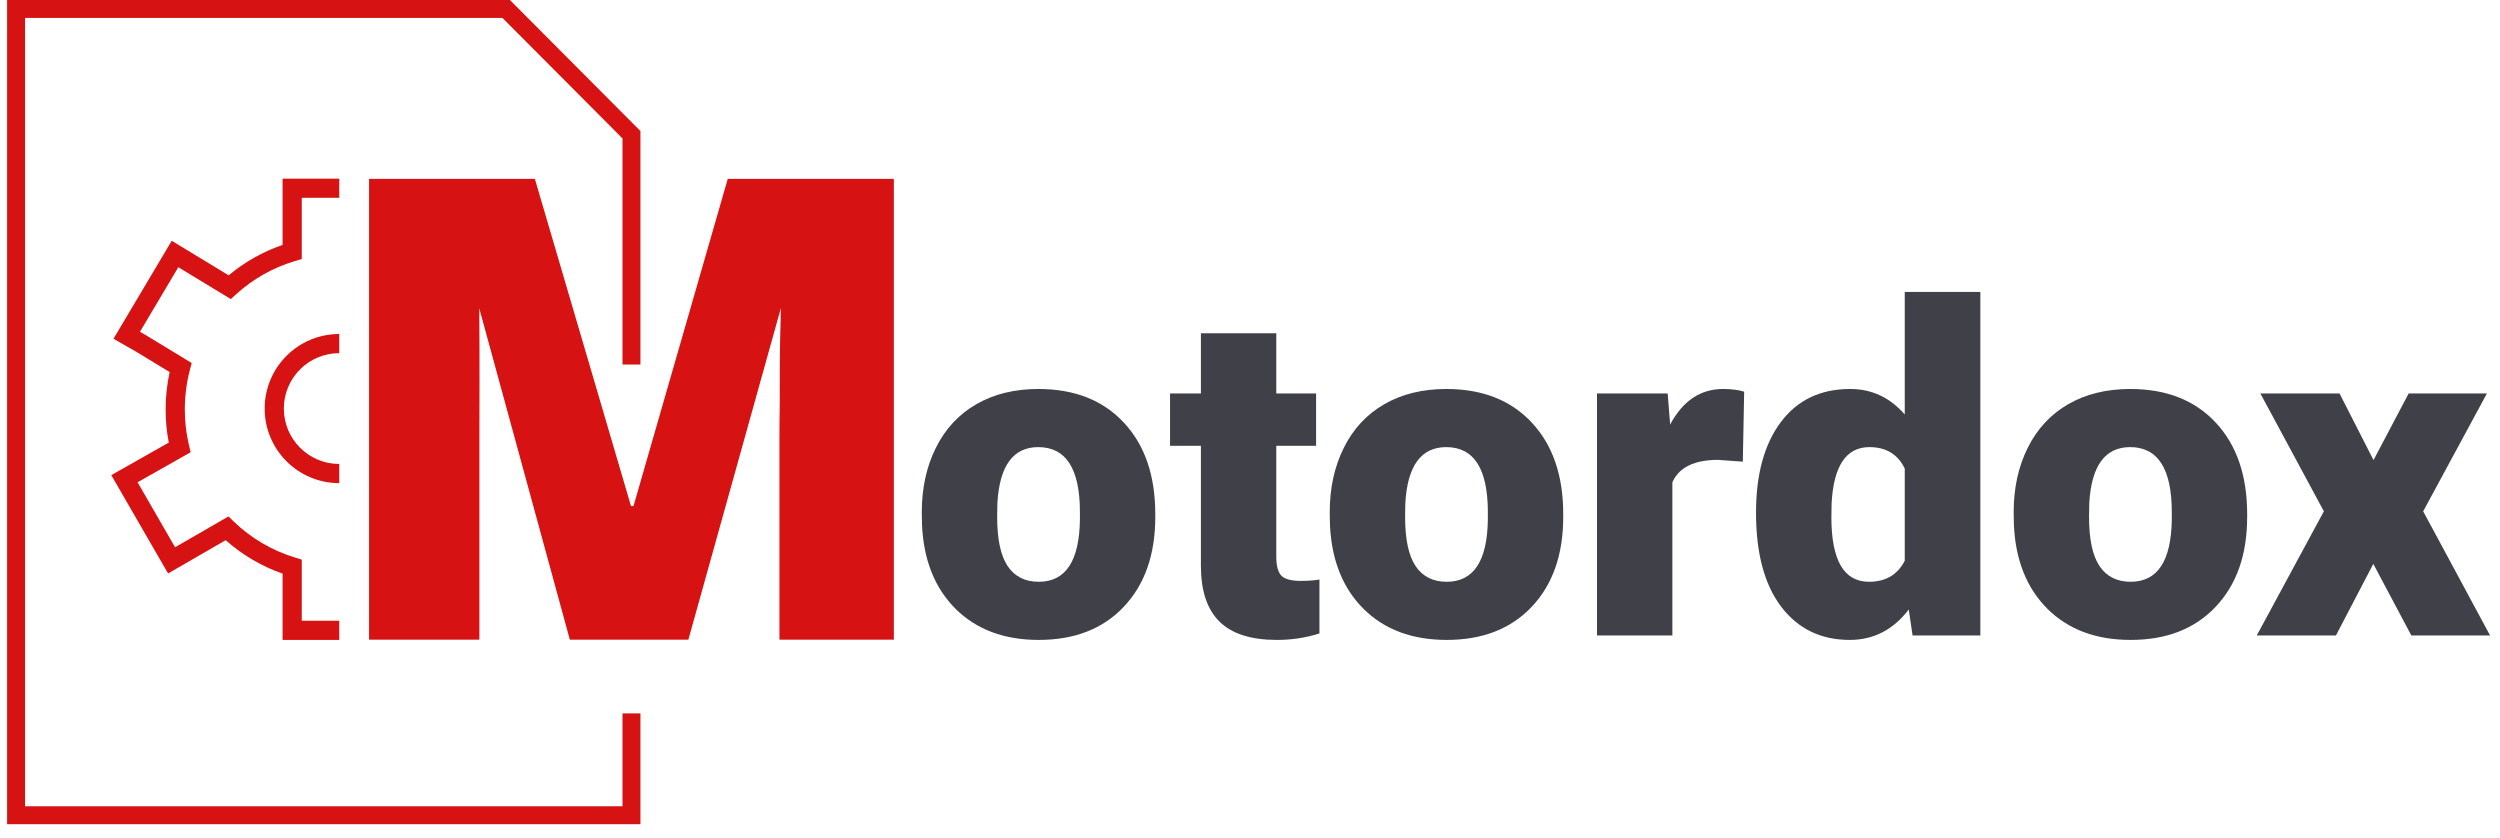 <svg width="179" height="60" viewBox="0 0 179 60" fill="none" xmlns="http://www.w3.org/2000/svg">
<path d="M66 36.674C66 34.945 66.336 33.408 67.009 32.062C67.681 30.707 68.648 29.666 69.907 28.94C71.167 28.214 72.646 27.851 74.343 27.851C76.937 27.851 78.982 28.657 80.476 30.269C81.971 31.87 82.718 34.053 82.718 36.819V37.011C82.718 39.712 81.966 41.858 80.46 43.448C78.966 45.028 76.937 45.818 74.375 45.818C71.909 45.818 69.929 45.082 68.434 43.608C66.939 42.124 66.133 40.117 66.016 37.587L66 36.674ZM71.397 37.011C71.397 38.612 71.647 39.786 72.149 40.534C72.651 41.281 73.393 41.655 74.375 41.655C76.297 41.655 77.279 40.176 77.322 37.219V36.674C77.322 33.568 76.329 32.014 74.343 32.014C72.539 32.014 71.562 33.354 71.413 36.034L71.397 37.011Z" fill="#3F4048"/>
<path d="M91.382 23.863V28.171H94.232V31.918H91.382V39.845C91.382 40.496 91.499 40.95 91.734 41.206C91.969 41.462 92.433 41.591 93.127 41.591C93.661 41.591 94.109 41.559 94.472 41.495V45.354C93.501 45.663 92.487 45.818 91.43 45.818C89.572 45.818 88.2 45.38 87.314 44.505C86.428 43.63 85.985 42.301 85.985 40.518V31.918H83.775V28.171H85.985V23.863H91.382Z" fill="#3F4048"/>
<path d="M95.209 36.674C95.209 34.945 95.545 33.408 96.218 32.062C96.89 30.707 97.856 29.666 99.116 28.94C100.376 28.214 101.855 27.851 103.552 27.851C106.146 27.851 108.191 28.657 109.685 30.269C111.18 31.87 111.927 34.053 111.927 36.819V37.011C111.927 39.712 111.174 41.858 109.669 43.448C108.175 45.028 106.146 45.818 103.584 45.818C101.118 45.818 99.138 45.082 97.643 43.608C96.148 42.124 95.342 40.117 95.225 37.587L95.209 36.674ZM100.605 37.011C100.605 38.612 100.856 39.786 101.358 40.534C101.86 41.281 102.602 41.655 103.584 41.655C105.506 41.655 106.488 40.176 106.53 37.219V36.674C106.53 33.568 105.538 32.014 103.552 32.014C101.748 32.014 100.771 33.354 100.621 36.034L100.605 37.011Z" fill="#3F4048"/>
<path d="M124.786 33.055L123.009 32.927C121.311 32.927 120.222 33.461 119.742 34.529V45.498H114.345V28.171H119.405L119.582 30.397C120.489 28.7 121.754 27.851 123.377 27.851C123.953 27.851 124.455 27.915 124.882 28.043L124.786 33.055Z" fill="#3F4048"/>
<path d="M125.731 36.706C125.731 33.963 126.323 31.801 127.508 30.221C128.693 28.641 130.348 27.851 132.473 27.851C134.021 27.851 135.323 28.459 136.38 29.677V20.901H141.793V45.498H136.94L136.668 43.64C135.558 45.092 134.149 45.818 132.441 45.818C130.38 45.818 128.747 45.028 127.54 43.448C126.334 41.868 125.731 39.621 125.731 36.706ZM131.127 37.043C131.127 40.117 132.024 41.655 133.818 41.655C135.013 41.655 135.867 41.153 136.38 40.149V33.552C135.889 32.527 135.045 32.014 133.85 32.014C132.184 32.014 131.282 33.36 131.143 36.05L131.127 37.043Z" fill="#3F4048"/>
<path d="M144.179 36.674C144.179 34.945 144.515 33.408 145.187 32.062C145.86 30.707 146.826 29.666 148.086 28.94C149.346 28.214 150.824 27.851 152.522 27.851C155.116 27.851 157.16 28.657 158.655 30.269C160.149 31.87 160.897 34.053 160.897 36.819V37.011C160.897 39.712 160.144 41.858 158.639 43.448C157.144 45.028 155.116 45.818 152.554 45.818C150.088 45.818 148.107 45.082 146.613 43.608C145.118 42.124 144.312 40.117 144.195 37.587L144.179 36.674ZM149.575 37.011C149.575 38.612 149.826 39.786 150.328 40.534C150.83 41.281 151.572 41.655 152.554 41.655C154.475 41.655 155.457 40.176 155.5 37.219V36.674C155.5 33.568 154.507 32.014 152.522 32.014C150.717 32.014 149.741 33.354 149.591 36.034L149.575 37.011Z" fill="#3F4048"/>
<path d="M169.944 32.943L172.459 28.171H178.063L173.499 36.61L178.288 45.498H172.651L169.928 40.374L167.254 45.498H161.585L166.389 36.61L161.842 28.171H167.51L169.944 32.943Z" fill="#3F4048"/>
<path fill-rule="evenodd" clip-rule="evenodd" d="M0.509 0H36.51L45.855 9.383V26.103H44.571V9.913L35.977 1.284H1.793V57.73H44.571V51.077H45.855V59.013H0.509V0Z" fill="#D71212"/>
<path d="M40.801 45.802L34.315 22.075C34.349 26.087 34.324 29.23 34.324 31.472V45.802H26.425V12.809H38.296L45.179 36.234H45.359L52.107 12.809H64V45.802H55.808V31.337C55.808 30.584 55.815 29.749 55.831 28.832C55.846 27.914 55.798 25.725 55.911 22.059L49.286 45.802H40.801Z" fill="#D71212"/>
<path fill-rule="evenodd" clip-rule="evenodd" d="M24.289 23.915C21.341 23.915 18.951 26.305 18.951 29.253C18.951 32.202 21.341 34.592 24.289 34.592V33.219C22.099 33.219 20.323 31.444 20.323 29.253C20.323 27.063 22.099 25.287 24.289 25.287V23.915Z" fill="#D71212"/>
<path fill-rule="evenodd" clip-rule="evenodd" d="M24.29 12.791H20.92H20.233V13.478V17.535C18.824 18.02 17.516 18.759 16.372 19.714L12.889 17.599L12.296 17.24L11.942 17.835L8.483 23.656L8.126 24.257L8.733 24.603L9.713 25.161L12.147 26.64C11.958 27.51 11.861 28.398 11.86 29.289C11.856 30.095 11.932 30.898 12.085 31.688L8.57 33.677L7.968 34.018L8.314 34.618L11.691 40.465L12.034 41.06L12.629 40.717L16.158 38.677C17.348 39.732 18.732 40.546 20.233 41.072V45.133V45.819H20.92H24.29V44.446H21.606V40.575V40.067L21.12 39.919C19.473 39.417 17.968 38.532 16.729 37.336L16.357 36.977L15.909 37.236L12.536 39.184L9.849 34.531L13.2 32.634L13.649 32.38L13.53 31.878C13.329 31.032 13.229 30.164 13.232 29.294L13.232 29.293C13.234 28.345 13.356 27.402 13.595 26.486L13.723 25.991L13.287 25.726L10.418 23.983L10.409 23.978L10.401 23.973L10.02 23.756L12.768 19.132L16.088 21.148L16.527 21.414L16.906 21.069C18.113 19.971 19.552 19.159 21.116 18.693L21.606 18.547V18.035V14.164H24.29V12.791ZM11.86 29.289L11.86 29.29L12.546 29.291L11.86 29.289L11.86 29.289Z" fill="#D71212"/>
</svg>
